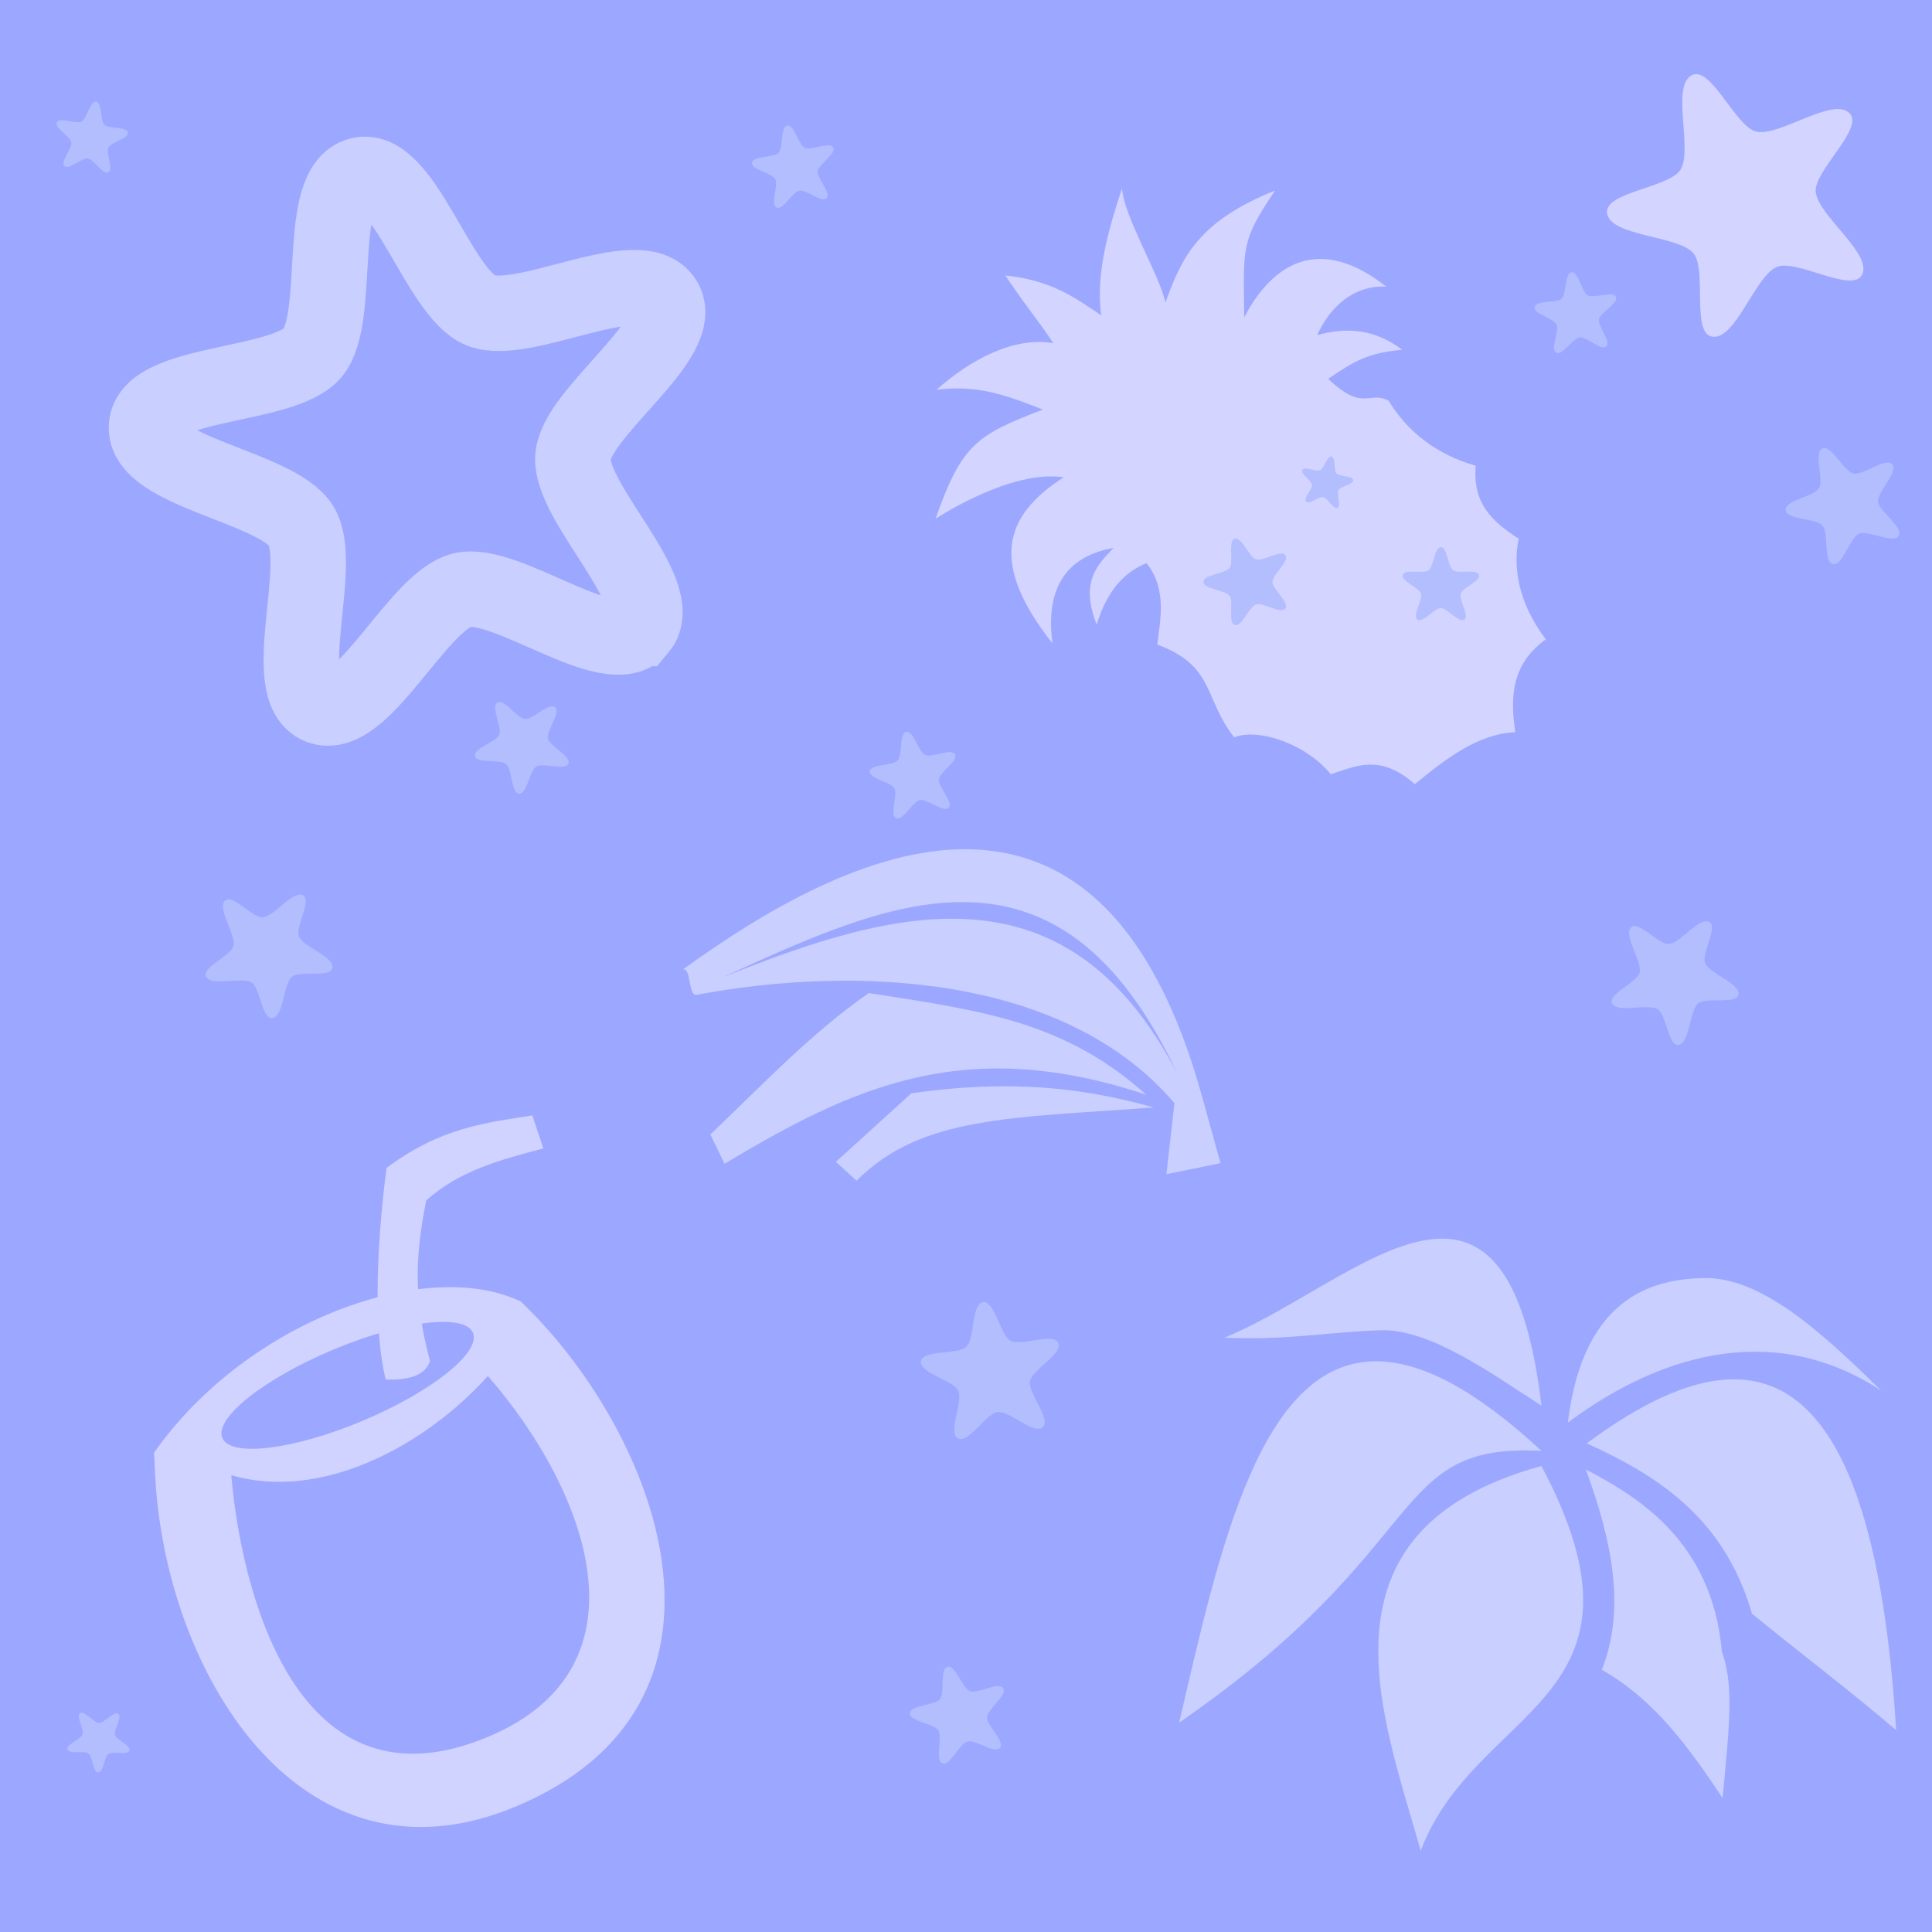 <?xml version="1.0" encoding="UTF-8" standalone="no"?>
<!-- Created with Inkscape (http://www.inkscape.org/) -->

<svg
   xmlns:dc="http://purl.org/dc/elements/1.1/"
   xmlns:cc="http://creativecommons.org/ns#"
   xmlns:rdf="http://www.w3.org/1999/02/22-rdf-syntax-ns#"
   xmlns:svg="http://www.w3.org/2000/svg"
   xmlns="http://www.w3.org/2000/svg"
   xmlns:sodipodi="http://sodipodi.sourceforge.net/DTD/sodipodi-0.dtd"
   xmlns:inkscape="http://www.inkscape.org/namespaces/inkscape"
   width="256"
   height="256"
   viewBox="0 0 256 256"
   id="svg2"
   version="1.1"
   inkscape:version="0.91 r13725"
   sodipodi:docname="menu-bg.svg">
  <defs
     id="defs4" />
  <sodipodi:namedview
     id="base"
     pagecolor="#ffffff"
     bordercolor="#666666"
     borderopacity="1.0"
     inkscape:pageopacity="0.0"
     inkscape:pageshadow="2"
     inkscape:zoom="2.8284271"
     inkscape:cx="188.90383"
     inkscape:cy="139.41684"
     inkscape:document-units="px"
     inkscape:current-layer="layer1"
     showgrid="false"
     units="px"
     inkscape:showpageshadow="false"
     inkscape:window-width="1920"
     inkscape:window-height="1017"
     inkscape:window-x="-8"
     inkscape:window-y="-8"
     inkscape:window-maximized="1" />
  <g
     inkscape:label="Laag 1"
     inkscape:groupmode="layer"
     id="layer1"
     transform="translate(0,-796.362)">
    <rect
       style="fill:#9ca8ff;fill-opacity:1;stroke:none;stroke-width:40;stroke-linejoin:miter;stroke-miterlimit:4;stroke-dasharray:none;stroke-opacity:1"
       id="rect4136"
       width="256"
       height="256"
       x="0"
       y="796.362" />
    <path
       sodipodi:type="star"
       style="fill:none;fill-opacity:1;stroke:#c9cfff;stroke-width:10;stroke-linejoin:miter;stroke-miterlimit:4;stroke-dasharray:none;stroke-opacity:1"
       id="path4138"
       sodipodi:sides="5"
       sodipodi:cx="56.426407"
       sodipodi:cy="855.62354"
       sodipodi:r1="37.118237"
       sodipodi:r2="19.534334"
       sodipodi:arg1="0.70352661"
       sodipodi:arg2="1.3222731"
       inkscape:flatsided="false"
       inkscape:rounded="0.25"
       inkscape:randomized="0"
       d="m 84.731,879.636 c -3.844,4.621 -17.66,-6.501 -23.5,-5.078 -5.922,1.443 -13.235,17.665 -18.895,15.406 -5.582,-2.228 0.725,-18.805 -2.432,-23.919 -3.202,-5.186 -20.89,-7.128 -20.491,-13.21 0.394,-5.998 18.108,-5.121 21.997,-9.705 3.943,-4.648 0.324,-22.071 6.231,-23.57 5.826,-1.478 10.467,15.64 16.027,17.921 5.639,2.314 21.09,-6.512 24.342,-1.357 3.206,5.084 -11.64,14.787 -12.091,20.781 -0.458,6.078 12.711,18.046 8.813,22.731 z"
       inkscape:transform-center-x="2.626996"
       inkscape:transform-center-y="-2.9322085" />
    <path
       style="fill:#c9cfff;fill-opacity:1;fill-rule:evenodd;stroke:none;stroke-width:1px;stroke-linecap:butt;stroke-linejoin:miter;stroke-opacity:1"
       d="m 190.865,960.493 c -8.228,0.15 -18.83,9.112 -28.615,13.119 8.243,0.373 13.493,-0.738 20.66,-0.985 6.633,-0.228 15.048,5.964 21.34,9.985 -2.023,-17.022 -6.985,-22.236 -13.385,-22.119 z m 34.883,5.221 c -5.843,0.141 -15.907,1.734 -17.998,19.148 13.333,-9.919 28.167,-12.998 41.5,-4.25 -8.017,-7.904 -15.99,-15.08 -23.502,-14.898 z m -43.008,11.033 c -15.683,-0.443 -21.14,24.77 -26.49,47.865 34.021,-23.431 27.408,-37.079 48,-36 -8.827,-8.188 -15.837,-11.705 -21.51,-11.865 z m 46.525,2.391 c -5.594,0.168 -12.017,3.291 -19.016,8.475 10.071,4.547 18.359,10.339 21.897,22.572 6.325,5.164 12.956,10.175 19.103,15.428 -2.048,-33.028 -9.712,-46 -20.877,-46.469 -0.366,-0.015 -0.734,-0.017 -1.107,-0.006 z M 204.25,990.612 c -31.294,8.598 -20.801,33.693 -16,51 7.27,-19.365 32.569,-19.716 16,-51 z m 8,27 c 7.012,3.988 11.609,10.391 16,17 1.02,-10.403 1.415,-15.184 -0.088,-19.391 -1.314,-14.815 -11.399,-20.657 -18.027,-24.143 3.481,9.496 5.306,18.457 2.115,26.534 z"
       id="path4140"
       inkscape:connector-curvature="0"
       sodipodi:nodetypes="scscssccssccsccccssccccccccc" />
    <g
       id="g4167"
       transform="matrix(0.922,-0.387,0.387,0.922,-375.713,91.082)">
      <path
         sodipodi:nodetypes="ccscccscscsccsc"
         inkscape:connector-curvature="0"
         id="path4156"
         transform="translate(0,796.362)"
         d="m 17.783,184.83 -0.574,1.615 c -9.626,25.171 -4.491,60.261 26.789,60.168 34.643,-0.103 36.184,-36.889 27.088,-59.703 l -0.717,-1.727 C 61.413,174.99 36.21,173.276 17.783,184.83 Z m 27.117,-3.404 c 9.945,0 18.007,2.284 18.006,5.102 -0.003,2.817 -8.064,5.1 -18.006,5.1 -9.942,0 -18.003,-2.283 -18.006,-5.1 -8.29e-4,-2.817 8.061,-5.102 18.006,-5.102 z m -18.822,10.111 c 9.548,7.763 24.982,6.432 36.443,1.045 6.364,19.278 5.405,44.81 -19.525,44.08 -26.796,-0.784 -21.319,-31.579 -16.918,-45.125 z"
         style="color:#000000;font-style:normal;font-variant:normal;font-weight:normal;font-stretch:normal;font-size:medium;line-height:normal;font-family:sans-serif;text-indent:0;text-align:start;text-decoration:none;text-decoration-line:none;text-decoration-style:solid;text-decoration-color:#000000;letter-spacing:normal;word-spacing:normal;text-transform:none;direction:ltr;block-progression:tb;writing-mode:lr-tb;baseline-shift:baseline;text-anchor:start;white-space:normal;clip-rule:nonzero;display:inline;overflow:visible;visibility:visible;opacity:1;isolation:auto;mix-blend-mode:normal;color-interpolation:sRGB;color-interpolation-filters:linearRGB;solid-color:#000000;solid-opacity:1;fill:#d0d2ff;fill-opacity:1;fill-rule:evenodd;stroke:none;stroke-width:10;stroke-linecap:butt;stroke-linejoin:miter;stroke-miterlimit:4;stroke-dasharray:none;stroke-dashoffset:0;stroke-opacity:1;color-rendering:auto;image-rendering:auto;shape-rendering:auto;text-rendering:auto;enable-background:accumulate" />
      <path
         sodipodi:nodetypes="ccccccc"
         inkscape:connector-curvature="0"
         id="path4165"
         d="m 60.811,958.317 c 8.738,-2.184 14.503,-0.403 20.506,1.061 l -0.354,4.596 c -5.657,-0.774 -11.314,-1.625 -16.971,0.354 -4.002,5.897 -6.588,11.09 -7.778,19.799 -1.179,1.414 -3.3,1.414 -6.364,0 1.589,-10.185 10.96,-25.809 10.96,-25.809 z"
         style="fill:#d0d2ff;fill-opacity:1;fill-rule:evenodd;stroke:none;stroke-width:1px;stroke-linecap:butt;stroke-linejoin:miter;stroke-opacity:1" />
    </g>
    <path
       inkscape:transform-center-y="-2.1495628"
       inkscape:transform-center-x="1.9258308"
       d="m 246.727,832.776 c -1.296,2.516 -8.657,-2.128 -11.274,-1.049 -2.915,1.203 -5.47,9.749 -8.582,9.242 -2.794,-0.455 -0.651,-8.891 -2.486,-11.046 -2.044,-2.4 -10.962,-2.19 -11.442,-5.306 -0.43,-2.798 8.255,-3.367 9.737,-5.778 1.651,-2.686 -1.305,-11.103 1.511,-12.521 2.528,-1.274 5.753,6.81 8.504,7.475 3.065,0.74 10.156,-4.672 12.376,-2.432 1.993,2.011 -4.699,7.576 -4.481,10.398 0.243,3.144 7.581,8.215 6.137,11.018 z"
       inkscape:randomized="0"
       inkscape:rounded="0.25"
       inkscape:flatsided="false"
       sodipodi:arg2="1.1040626"
       sodipodi:arg1="0.55114074"
       sodipodi:r2="9.539957"
       sodipodi:r1="18.272104"
       sodipodi:cy="823.20727"
       sodipodi:cx="231.16091"
       sodipodi:sides="5"
       id="path4171"
       style="fill:#d3d4ff;fill-opacity:1;stroke:none;stroke-width:7;stroke-linejoin:miter;stroke-miterlimit:4;stroke-dasharray:none;stroke-opacity:1"
       sodipodi:type="star" />
    <path
       style="fill:#c9cfff;fill-opacity:1;fill-rule:evenodd;stroke:none;stroke-width:1px;stroke-linecap:butt;stroke-linejoin:miter;stroke-opacity:1"
       d="M 128.127 112.527 C 115.344 112.42 101.499 120.485 90.506 128.449 C 91.595 128.239 91.191 132.03 92.293 131.822 C 113.205 127.888 141.034 129.043 155.617 146.174 L 154.559 155.586 L 161.727 154.121 L 159.375 145.641 C 152.63 120.915 140.91 112.635 128.127 112.527 z M 128.312 119.539 C 138.629 119.82 148.134 125.546 156 142.25 C 141.348 114.187 118.929 120.178 95.75 129.5 C 106.867 124.423 117.996 119.258 128.312 119.539 z M 115.131 131.584 C 107.645 136.747 101.023 143.735 94.129 150.326 L 96.004 154.201 C 113.016 144.033 127.829 137.048 151.896 145.061 C 140.992 135.32 130.176 133.935 115.131 131.584 z M 132.502 143.941 C 128.92 143.971 125.038 144.257 120.76 144.869 L 110.756 153.951 L 113.504 156.451 C 122.027 147.837 134.165 148.142 152.869 146.744 C 146.818 145.053 140.382 143.876 132.502 143.941 z "
       transform="translate(0,796.362)"
       id="path4173" />
    <path
       style="fill:#d3d4ff;fill-opacity:1;fill-rule:evenodd;stroke:none;stroke-width:1px;stroke-linecap:butt;stroke-linejoin:miter;stroke-opacity:1"
       d="m 154.425,40.094 c -0.741,-3.582 -5.469,-11.299 -5.755,-15.141 -1.881,5.717 -3.478,11.402 -2.758,16.83 -3.419,-2.272 -6.401,-4.612 -12.709,-5.283 3.491,5.144 4.593,6.207 6.354,8.967 -5.317,-0.915 -11.154,2.336 -15.459,6.18 5.418,-0.701 9.243,0.723 14.083,2.622 -8.728,3.364 -10.71,4.532 -14.227,14.481 0,0 9.902,-6.598 17,-5.5 -8.174,5.208 -9.697,11.602 -1.5,22 -0.793,-5.979 0.756,-11.338 8.088,-12.643 -2.181,2.306 -4.434,4.495 -2.23,10.152 1.171,-3.747 3.092,-6.744 6.613,-8.141 2.826,3.541 1.738,7.821 1.426,10.797 7.61,2.786 6.14,7.125 10.186,12.287 3.267,-1.275 9.532,0.885 12.799,4.891 3.333,-1.076 6.518,-2.752 11.137,1.312 4.206,-3.457 8.454,-6.696 13.314,-6.879 -0.694,-4.616 -0.536,-9.019 4.045,-12.316 -3.98,-5.229 -4.271,-10.089 -3.6,-13.324 -3.58,-2.324 -6.107,-4.685 -5.691,-9.672 -5.226,-1.503 -8.997,-4.461 -11.557,-8.631 -2.603,-1.339 -3.358,1.543 -7.996,-2.89 3.558,-2.408 5.276,-3.413 9.805,-3.852 -3.845,-2.888 -7.539,-2.941 -11.263,-1.942 C 177.915,37.113 183.703,38 183.703,38 c -8.621,-6.83 -14.93,-3.416 -18.843,4.055 -0.037,-9.074 -0.596,-9.935 4.093,-16.805 -10.185,4.075 -12.373,8.875 -14.528,14.844 z"
       transform="translate(0,796.362)"
       id="path4182"
       inkscape:connector-curvature="0"
       sodipodi:nodetypes="ccccccccccccccccccccccccccccc" />
    <path
       sodipodi:type="star"
       style="fill:#b3beff;fill-opacity:1;stroke:none;stroke-width:7;stroke-linejoin:miter;stroke-miterlimit:4;stroke-dasharray:none;stroke-opacity:1"
       id="path4193"
       sodipodi:sides="5"
       sodipodi:cx="220.97412"
       sodipodi:cy="925.93335"
       sodipodi:r1="8.8236504"
       sodipodi:r2="4.6068726"
       sodipodi:arg1="0.55114074"
       sodipodi:arg2="1.1040626"
       inkscape:flatsided="false"
       inkscape:rounded="0.25"
       inkscape:randomized="0"
       d="m 228.491,930.554 c -0.626,1.215 -4.181,-1.028 -5.444,-0.506 -1.408,0.581 -2.642,4.708 -4.144,4.463 -1.349,-0.22 -0.314,-4.294 -1.201,-5.334 -0.987,-1.159 -5.294,-1.058 -5.525,-2.563 -0.208,-1.351 3.986,-1.626 4.702,-2.79 0.797,-1.297 -0.63,-5.361 0.73,-6.047 1.221,-0.615 2.778,3.289 4.107,3.61 1.48,0.357 4.904,-2.256 5.976,-1.175 0.962,0.971 -2.269,3.658 -2.164,5.021 0.117,1.518 3.661,3.967 2.964,5.321 z"
       inkscape:transform-center-x="-0.96298016"
       inkscape:transform-center-y="-0.3614641"
       transform="matrix(0.581,0.814,-0.814,0.581,847.126,208.169)" />
    <path
       transform="matrix(0.581,0.814,-0.814,0.581,660.804,204.634)"
       inkscape:transform-center-y="-0.3614641"
       inkscape:transform-center-x="-0.96298016"
       d="m 228.491,930.554 c -0.626,1.215 -4.181,-1.028 -5.444,-0.506 -1.408,0.581 -2.642,4.708 -4.144,4.463 -1.349,-0.22 -0.314,-4.294 -1.201,-5.334 -0.987,-1.159 -5.294,-1.058 -5.525,-2.563 -0.208,-1.351 3.986,-1.626 4.702,-2.79 0.797,-1.297 -0.63,-5.361 0.73,-6.047 1.221,-0.615 2.778,3.289 4.107,3.61 1.48,0.357 4.904,-2.256 5.976,-1.175 0.962,0.971 -2.269,3.658 -2.164,5.021 0.117,1.518 3.661,3.967 2.964,5.321 z"
       inkscape:randomized="0"
       inkscape:rounded="0.25"
       inkscape:flatsided="false"
       sodipodi:arg2="1.1040626"
       sodipodi:arg1="0.55114074"
       sodipodi:r2="4.6068726"
       sodipodi:r1="8.8236504"
       sodipodi:cy="925.93335"
       sodipodi:cx="220.97412"
       sodipodi:sides="5"
       id="path4195"
       style="fill:#b3beff;fill-opacity:1;stroke:none;stroke-width:7;stroke-linejoin:miter;stroke-miterlimit:4;stroke-dasharray:none;stroke-opacity:1"
       sodipodi:type="star" />
    <path
       sodipodi:type="star"
       style="fill:#b3beff;fill-opacity:1;stroke:none;stroke-width:0;stroke-linejoin:miter;stroke-miterlimit:4;stroke-dasharray:none;stroke-opacity:1"
       id="path4197"
       sodipodi:sides="5"
       sodipodi:cx="190.91882"
       sodipodi:cy="874.17125"
       sodipodi:r1="5.3033009"
       sodipodi:r2="2.7688799"
       sodipodi:arg1="-1.5707963"
       sodipodi:arg2="-0.9424778"
       inkscape:flatsided="false"
       inkscape:rounded="0.25"
       inkscape:randomized="0"
       d="m 190.919,868.868 c 0.867,0 0.926,2.554 1.628,3.063 0.702,0.51 3.148,-0.223 3.416,0.601 0.268,0.825 -2.142,1.67 -2.41,2.494 -0.268,0.825 1.185,2.925 0.484,3.435 -0.702,0.51 -2.25,-1.522 -3.117,-1.522 -0.867,0 -2.416,2.031 -3.117,1.522 -0.702,-0.51 0.752,-2.61 0.484,-3.435 -0.268,-0.825 -2.678,-1.67 -2.41,-2.494 0.268,-0.825 2.715,-0.091 3.416,-0.601 0.702,-0.51 0.76,-3.063 1.627,-3.063 z"
       inkscape:transform-center-y="-0.46538653" />
    <path
       sodipodi:type="star"
       style="fill:#b3beff;fill-opacity:1;stroke:none;stroke-width:0;stroke-linejoin:miter;stroke-miterlimit:4;stroke-dasharray:none;stroke-opacity:1"
       id="path4199"
       sodipodi:sides="5"
       sodipodi:cx="165.463"
       sodipodi:cy="873.46414"
       sodipodi:r1="6.0104074"
       sodipodi:r2="3.1380639"
       sodipodi:arg1="3.1415927"
       sodipodi:arg2="3.7699112"
       inkscape:flatsided="false"
       inkscape:rounded="0.25"
       inkscape:randomized="0"
       d="m 159.453,873.464 c 0,-0.983 2.894,-1.049 3.472,-1.845 0.578,-0.795 -0.253,-3.568 0.681,-3.872 0.935,-0.304 1.892,2.428 2.827,2.732 0.935,0.304 3.315,-1.343 3.893,-0.548 0.578,0.795 -1.724,2.55 -1.724,3.533 0,0.983 2.302,2.738 1.724,3.533 -0.578,0.795 -2.958,-0.852 -3.893,-0.548 -0.935,0.304 -1.892,3.035 -2.827,2.732 -0.935,-0.304 -0.104,-3.077 -0.681,-3.872 -0.578,-0.795 -3.472,-0.862 -3.472,-1.845 z"
       inkscape:transform-center-x="0.52743807" />
    <path
       sodipodi:type="star"
       style="fill:#b3beff;fill-opacity:1;stroke:none;stroke-width:0;stroke-linejoin:miter;stroke-miterlimit:4;stroke-dasharray:none;stroke-opacity:1"
       id="path4201"
       sodipodi:sides="5"
       sodipodi:cx="175.71603"
       sodipodi:cy="860.38267"
       sodipodi:r1="3.6055512"
       sodipodi:r2="1.8824764"
       sodipodi:arg1="-1.3734008"
       sodipodi:arg2="-0.74508224"
       inkscape:flatsided="false"
       inkscape:rounded="0.25"
       inkscape:randomized="0"
       d="m 176.423,856.847 c 0.578,0.116 0.277,1.826 0.677,2.259 0.4,0.433 2.129,0.271 2.197,0.856 0.069,0.586 -1.651,0.827 -1.94,1.342 -0.289,0.514 0.4,2.108 -0.135,2.354 -0.536,0.246 -1.297,-1.314 -1.875,-1.43 -0.578,-0.116 -1.881,1.032 -2.281,0.599 -0.4,-0.433 0.849,-1.64 0.781,-2.225 -0.069,-0.586 -1.563,-1.47 -1.274,-1.984 0.289,-0.514 1.822,0.301 2.358,0.055 0.536,-0.246 0.915,-1.941 1.493,-1.825 z"
       inkscape:transform-center-x="-0.20102833"
       inkscape:transform-center-y="-0.11946969" />
    <path
       sodipodi:type="star"
       style="fill:#b3beff;fill-opacity:1;stroke:none;stroke-width:0;stroke-linejoin:miter;stroke-miterlimit:4;stroke-dasharray:none;stroke-opacity:1"
       id="path4203"
       sodipodi:sides="5"
       sodipodi:cx="105.35891"
       sodipodi:cy="818.66337"
       sodipodi:r1="5.7554321"
       sodipodi:r2="3.0049398"
       sodipodi:arg1="-1.7561443"
       sodipodi:arg2="-1.1278257"
       inkscape:flatsided="false"
       inkscape:rounded="0.25"
       inkscape:randomized="0"
       d="m 104.298,813.007 c 0.925,-0.173 1.498,2.539 2.349,2.942 0.85,0.403 3.313,-0.868 3.764,-0.042 0.451,0.826 -1.951,2.209 -2.072,3.143 -0.121,0.933 1.849,2.883 1.203,3.567 -0.646,0.684 -2.704,-1.173 -3.629,-1 -0.925,0.173 -2.17,2.65 -3.021,2.246 -0.85,-0.403 0.28,-2.934 -0.171,-3.761 -0.451,-0.826 -3.191,-1.245 -3.07,-2.179 0.121,-0.933 2.877,-0.641 3.524,-1.325 0.646,-0.684 0.198,-3.42 1.123,-3.593 z"
       inkscape:transform-center-x="0.30156732"
       inkscape:transform-center-y="-0.21026821" />
    <path
       sodipodi:type="star"
       style="fill:#b3beff;fill-opacity:1;stroke:none;stroke-width:0;stroke-linejoin:miter;stroke-miterlimit:4;stroke-dasharray:none;stroke-opacity:1"
       id="path4205"
       sodipodi:sides="5"
       sodipodi:cx="121.26881"
       sodipodi:cy="899.27354"
       sodipodi:r1="6.0518594"
       sodipodi:r2="3.1597061"
       sodipodi:arg1="-3.0244839"
       sodipodi:arg2="-2.3961654"
       inkscape:flatsided="false"
       inkscape:rounded="0.25"
       inkscape:randomized="0"
       d="m 115.258,898.566 c 0.116,-0.983 3.017,-0.709 3.689,-1.436 0.671,-0.727 0.166,-3.598 1.137,-3.792 0.97,-0.194 1.607,2.651 2.506,3.064 0.899,0.414 3.473,-0.953 3.957,-0.09 0.484,0.863 -2.024,2.347 -2.14,3.33 -0.116,0.983 1.98,3.009 1.309,3.736 -0.671,0.727 -2.858,-1.2 -3.828,-1.006 -0.97,0.194 -2.249,2.813 -3.148,2.399 -0.899,-0.414 0.258,-3.089 -0.226,-3.952 -0.484,-0.863 -3.37,-1.27 -3.255,-2.253 z"
       inkscape:transform-center-x="0.33684147"
       inkscape:transform-center-y="-0.20111751" />
    <path
       sodipodi:type="star"
       style="fill:#b3beff;fill-opacity:1;stroke:none;stroke-width:0;stroke-linejoin:miter;stroke-miterlimit:4;stroke-dasharray:none;stroke-opacity:1"
       id="path4207"
       sodipodi:sides="5"
       sodipodi:cx="131.52187"
       sodipodi:cy="978.46951"
       sodipodi:r1="9.6501293"
       sodipodi:r2="5.0383811"
       sodipodi:arg1="2.0672191"
       sodipodi:arg2="2.6955376"
       inkscape:flatsided="false"
       inkscape:rounded="0.25"
       inkscape:randomized="0"
       d="m 126.926,986.955 c -1.387,-0.752 0.732,-4.888 0.051,-6.312 -0.681,-1.424 -5.231,-2.371 -4.945,-3.923 0.286,-1.552 4.875,-0.815 6.018,-1.902 1.144,-1.087 0.638,-5.708 2.203,-5.915 1.564,-0.208 2.281,4.385 3.669,5.136 1.387,0.752 5.625,-1.157 6.306,0.267 0.681,1.424 -3.465,3.525 -3.751,5.076 -0.286,1.552 2.838,4.993 1.695,6.08 -1.144,1.087 -4.423,-2.206 -5.987,-1.999 -1.564,0.208 -3.871,4.242 -5.259,3.491 z"
       inkscape:transform-center-x="0.36094528"
       inkscape:transform-center-y="-0.49732738" />
    <path
       sodipodi:type="star"
       style="fill:#b3beff;fill-opacity:1;stroke:none;stroke-width:0;stroke-linejoin:miter;stroke-miterlimit:4;stroke-dasharray:none;stroke-opacity:1"
       id="path4209"
       sodipodi:sides="5"
       sodipodi:cx="127.27922"
       sodipodi:cy="1023.7243"
       sodipodi:r1="6.7268119"
       sodipodi:r2="3.5121021"
       sodipodi:arg1="-3.0890096"
       sodipodi:arg2="-2.4606911"
       inkscape:flatsided="false"
       inkscape:rounded="0.25"
       inkscape:randomized="0"
       d="m 120.562,1023.371 c 0.058,-1.099 3.296,-1.003 3.989,-1.857 0.692,-0.855 -0.073,-4.003 0.989,-4.287 1.063,-0.284 1.972,2.825 2.999,3.22 1.027,0.394 3.784,-1.307 4.383,-0.384 0.599,0.923 -2.077,2.749 -2.135,3.847 -0.058,1.098 2.412,3.195 1.72,4.05 -0.692,0.855 -3.256,-1.126 -4.319,-0.842 -1.063,0.284 -2.294,3.281 -3.32,2.887 -1.027,-0.394 0.065,-3.445 -0.534,-4.367 -0.599,-0.923 -3.829,-1.167 -3.772,-2.266 z"
       inkscape:transform-center-x="0.49428954"
       inkscape:transform-center-y="-0.10057757" />
    <path
       sodipodi:type="star"
       style="fill:#b3beff;fill-opacity:1;stroke:none;stroke-width:0;stroke-linejoin:miter;stroke-miterlimit:4;stroke-dasharray:none;stroke-opacity:1"
       id="path4211"
       sodipodi:sides="5"
       sodipodi:cx="244.65895"
       sodipodi:cy="863.2111"
       sodipodi:r1="8.0777473"
       sodipodi:r2="4.217432"
       sodipodi:arg1="-1.9756881"
       sodipodi:arg2="-1.3473696"
       inkscape:flatsided="false"
       inkscape:rounded="0.25"
       inkscape:randomized="0"
       d="m 241.477,855.787 c 1.214,-0.52 2.828,3.019 4.116,3.312 1.288,0.293 4.273,-2.202 5.143,-1.208 0.87,0.994 -1.998,3.623 -1.878,4.938 0.12,1.315 3.415,3.384 2.738,4.518 -0.676,1.135 -4.063,-0.78 -5.277,-0.26 -1.214,0.52 -2.163,4.293 -3.451,4.001 -1.288,-0.293 -0.514,-4.105 -1.384,-5.099 -0.87,-0.994 -4.752,-0.731 -4.871,-2.046 -0.12,-1.315 3.746,-1.757 4.422,-2.892 0.676,-1.135 -0.773,-4.745 0.441,-5.265 z"
       inkscape:transform-center-x="0.50873595"
       inkscape:transform-center-y="0.20819146" />
    <path
       sodipodi:type="star"
       style="fill:#b3beff;fill-opacity:1;stroke:none;stroke-width:0;stroke-linejoin:miter;stroke-miterlimit:4;stroke-dasharray:none;stroke-opacity:1"
       id="path4213"
       sodipodi:sides="5"
       sodipodi:cx="208.95004"
       sodipodi:cy="838.10881"
       sodipodi:r1="5.7008772"
       sodipodi:r2="2.9764564"
       sodipodi:arg1="-1.6951513"
       sodipodi:arg2="-1.0668328"
       inkscape:flatsided="false"
       inkscape:rounded="0.25"
       inkscape:randomized="0"
       d="m 208.243,832.452 c 0.925,-0.116 1.328,2.6 2.144,3.05 0.816,0.45 3.328,-0.658 3.724,0.186 0.396,0.844 -2.063,2.067 -2.238,2.982 -0.176,0.915 1.654,2.962 0.974,3.599 -0.68,0.637 -2.603,-1.323 -3.528,-1.207 -0.925,0.116 -2.306,2.489 -3.122,2.039 -0.816,-0.45 0.454,-2.884 0.058,-3.728 -0.396,-0.844 -3.08,-1.424 -2.904,-2.339 0.176,-0.915 2.883,-0.46 3.564,-1.097 0.68,-0.637 0.403,-3.369 1.328,-3.484 z"
       inkscape:transform-center-x="0.20111144"
       inkscape:transform-center-y="-0.30579613" />
    <path
       sodipodi:type="star"
       style="fill:#b3beff;fill-opacity:1;stroke:none;stroke-width:0;stroke-linejoin:miter;stroke-miterlimit:4;stroke-dasharray:none;stroke-opacity:1"
       id="path4215"
       sodipodi:sides="5"
       sodipodi:cx="69.296463"
       sodipodi:cy="895.0309"
       sodipodi:r1="6.5192022"
       sodipodi:r2="3.4037082"
       sodipodi:arg1="-0.86217005"
       sodipodi:arg2="-0.23385152"
       inkscape:flatsided="false"
       inkscape:rounded="0.25"
       inkscape:randomized="0"
       d="m 73.539,890.081 c 0.809,0.694 -1.179,3.124 -0.932,4.161 0.247,1.037 3.117,2.31 2.707,3.294 -0.41,0.984 -3.335,-0.156 -4.245,0.4 -0.91,0.555 -1.234,3.678 -2.296,3.593 -1.063,-0.086 -0.883,-3.22 -1.692,-3.914 -0.809,-0.694 -3.88,-0.037 -4.127,-1.074 -0.247,-1.037 2.79,-1.835 3.199,-2.819 0.41,-0.984 -1.164,-3.701 -0.254,-4.256 0.91,-0.555 2.607,2.086 3.669,2.172 1.063,0.086 3.16,-2.251 3.97,-1.557 z"
       inkscape:transform-center-x="0.14876607"
       inkscape:transform-center-y="0.42935603" />
    <path
       sodipodi:type="star"
       style="fill:#b3beff;fill-opacity:1;stroke:none;stroke-width:0;stroke-linejoin:miter;stroke-miterlimit:4;stroke-dasharray:none;stroke-opacity:1"
       id="path4217"
       sodipodi:sides="5"
       sodipodi:cx="13.081475"
       sodipodi:cy="1026.9063"
       sodipodi:r1="4.3156691"
       sodipodi:r2="2.2532325"
       sodipodi:arg1="-2.1815223"
       sodipodi:arg2="-1.5532038"
       inkscape:flatsided="false"
       inkscape:rounded="0.25"
       inkscape:randomized="0"
       d="m 10.607,1023.371 c 0.578,-0.405 1.809,1.27 2.515,1.283 0.706,0.012 1.995,-1.618 2.558,-1.193 0.564,0.425 -0.649,2.113 -0.443,2.788 0.206,0.675 2.155,1.397 1.925,2.064 -0.23,0.667 -2.21,0.036 -2.788,0.44 -0.578,0.405 -0.662,2.482 -1.368,2.469 -0.706,-0.012 -0.717,-2.091 -1.28,-2.516 -0.564,-0.425 -2.565,0.137 -2.771,-0.538 -0.206,-0.675 1.767,-1.328 1.997,-1.995 0.23,-0.667 -0.923,-2.397 -0.345,-2.802 z"
       inkscape:transform-center-x="0.021598276"
       inkscape:transform-center-y="0.35822989" />
    <path
       sodipodi:type="star"
       style="fill:#b3beff;fill-opacity:1;stroke:none;stroke-width:0;stroke-linejoin:miter;stroke-miterlimit:4;stroke-dasharray:none;stroke-opacity:1"
       id="path4219"
       sodipodi:sides="5"
       sodipodi:cx="12.020815"
       sodipodi:cy="814.77428"
       sodipodi:r1="5"
       sodipodi:r2="2.6105249"
       sodipodi:arg1="-1.4288993"
       sodipodi:arg2="-0.80058074"
       inkscape:flatsided="false"
       inkscape:rounded="0.25"
       inkscape:randomized="0"
       d="m 12.728,809.825 c 0.809,0.116 0.524,2.507 1.111,3.076 0.587,0.569 2.968,0.211 3.108,1.017 0.14,0.805 -2.222,1.273 -2.582,2.007 -0.36,0.734 0.716,2.888 -0.006,3.27 -0.723,0.382 -1.897,-1.72 -2.707,-1.836 -0.809,-0.116 -2.525,1.574 -3.112,1.005 -0.587,-0.569 1.05,-2.336 0.91,-3.141 -0.14,-0.805 -2.277,-1.915 -1.917,-2.65 0.36,-0.734 2.546,0.277 3.269,-0.106 0.723,-0.382 1.118,-2.758 1.927,-2.642 z"
       inkscape:transform-center-x="-0.20109516"
       inkscape:transform-center-y="-0.24369915" />
  </g>
</svg>

